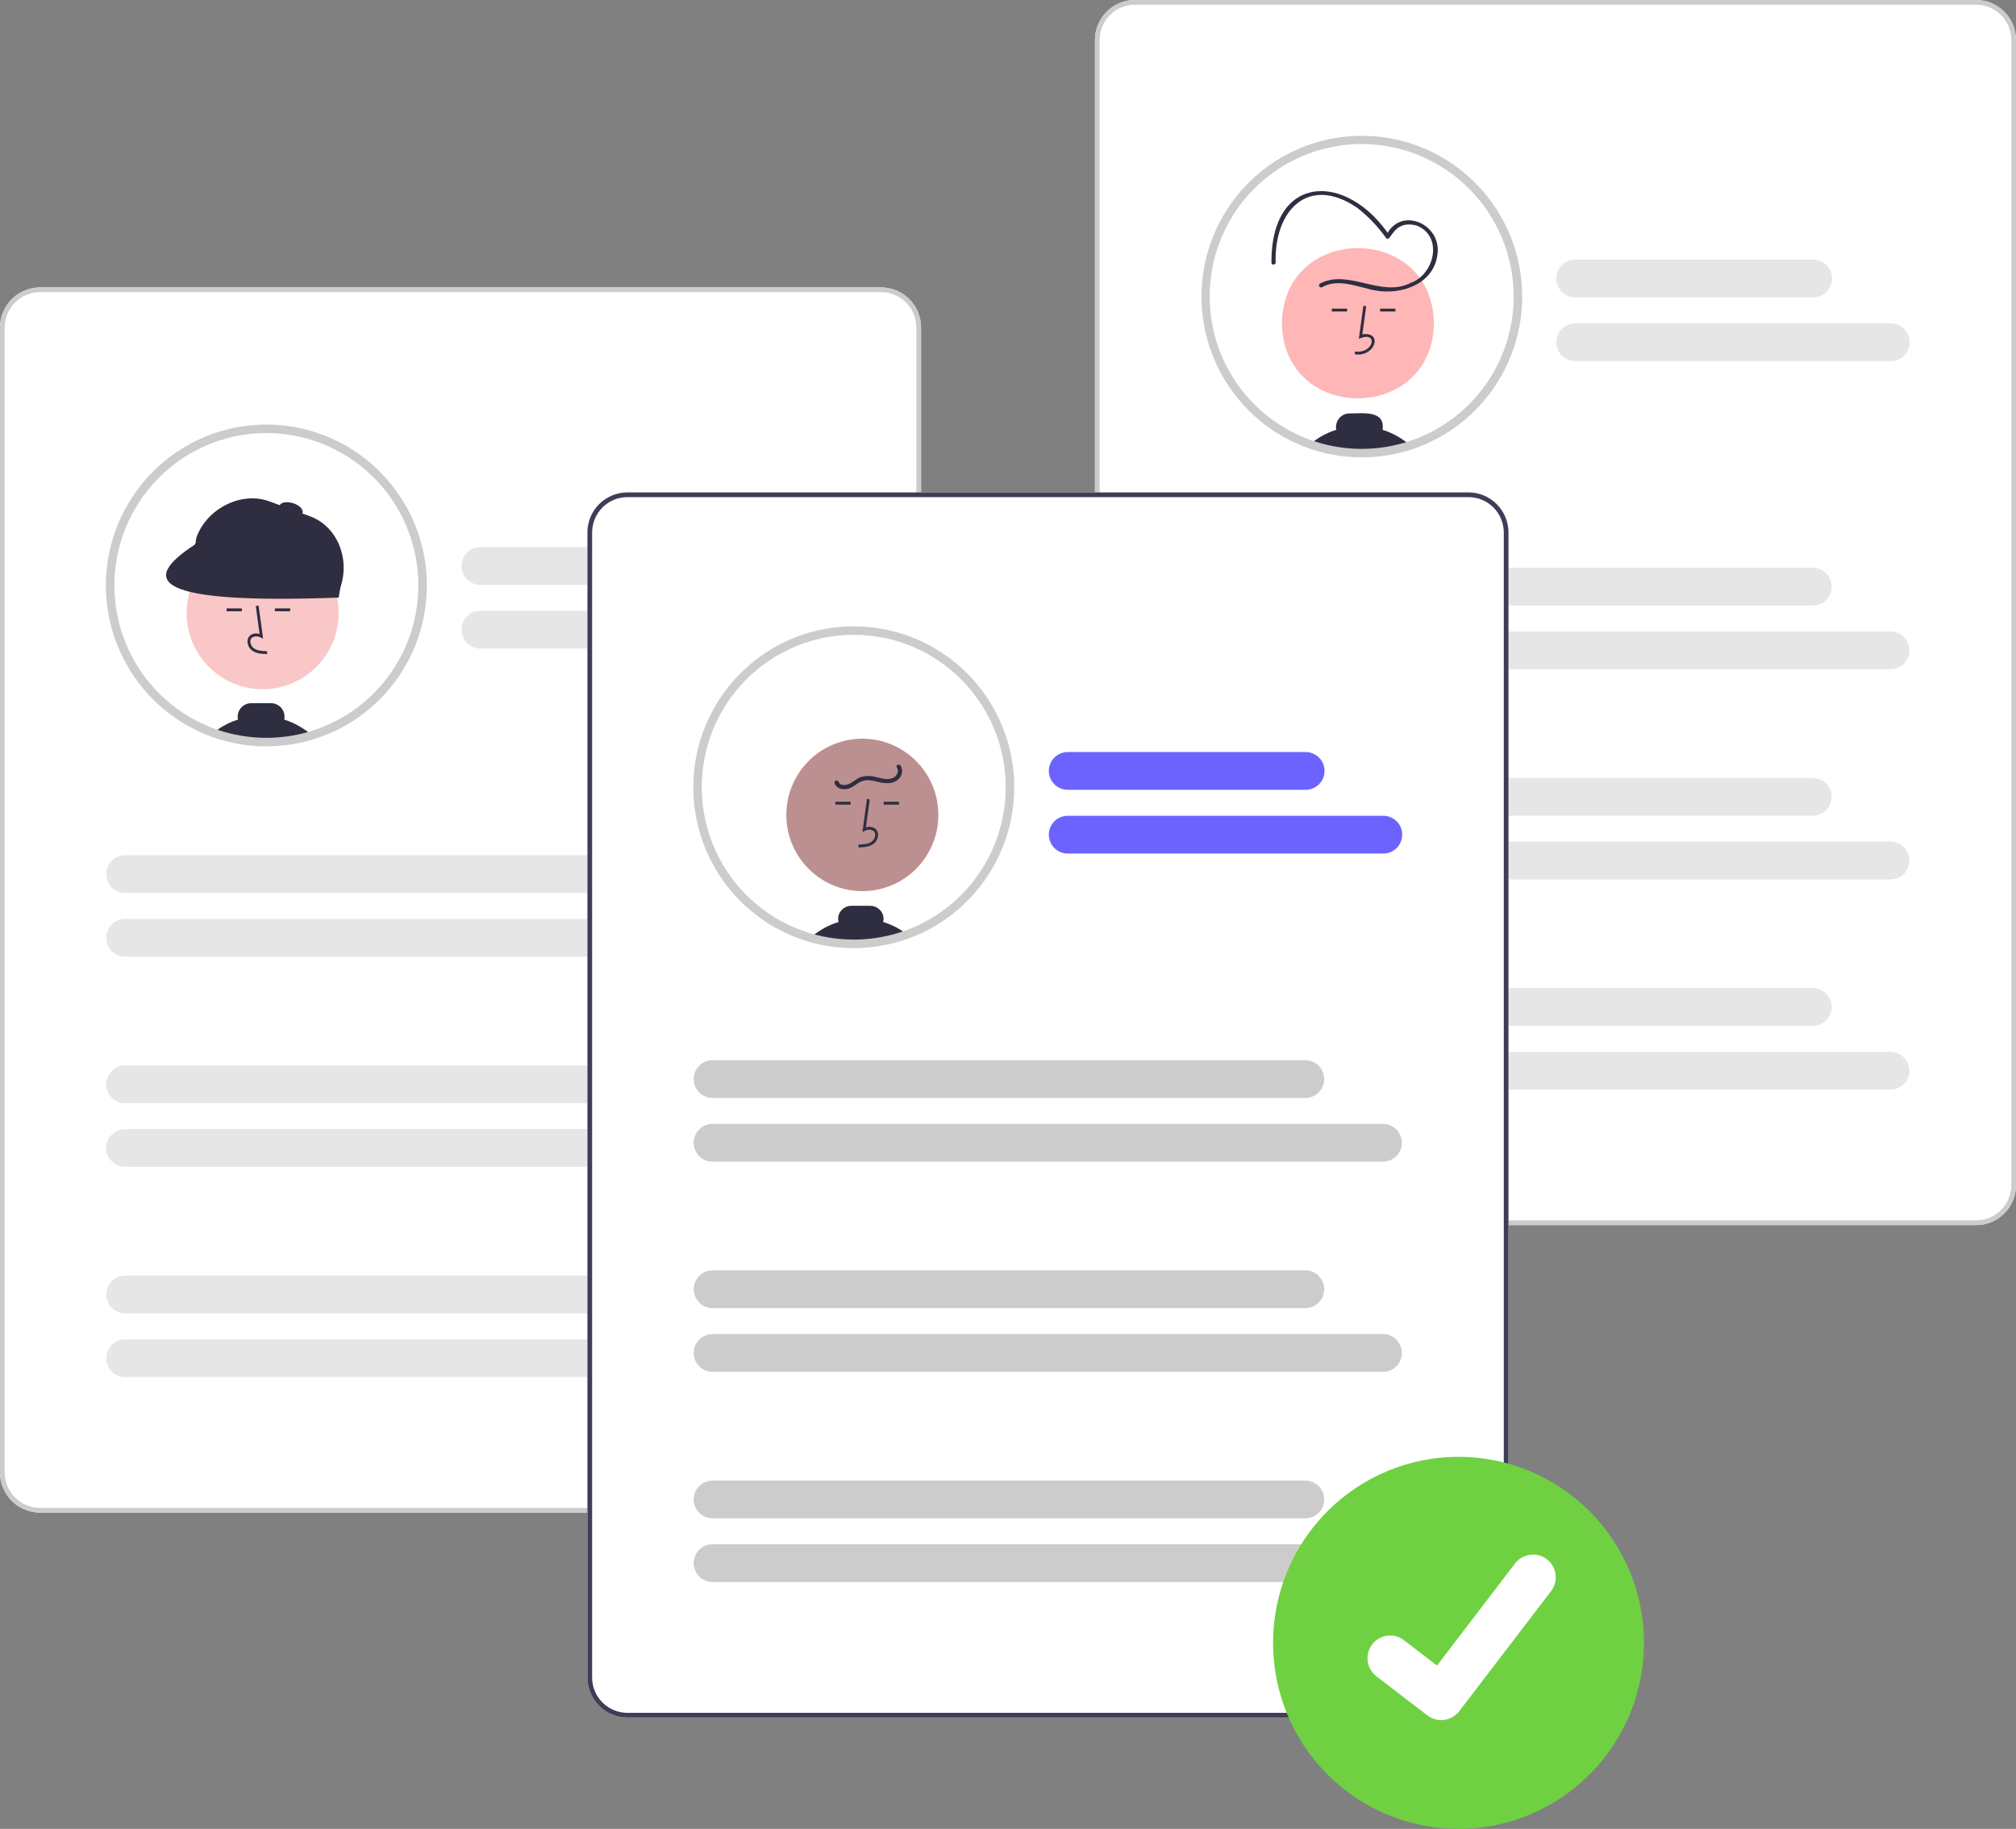 <svg width="140" height="127" viewBox="0 0 140 127" fill="none" xmlns="http://www.w3.org/2000/svg">
<rect x="0" y="0" width="140" height="127" fill="#808080" stroke="none"/>
<g clip-path="url(#clip0_385_3053)">
<path d="M61.189 105.035H2.774C2.038 105.035 1.333 104.741 0.813 104.22C0.293 103.698 0.001 102.991 0 102.254V22.741C0.001 22.004 0.293 21.297 0.813 20.776C1.333 20.254 2.038 19.961 2.774 19.96H61.189C61.924 19.961 62.629 20.254 63.149 20.776C63.669 21.297 63.962 22.004 63.963 22.741V102.254C63.962 102.991 63.669 103.698 63.149 104.22C62.629 104.741 61.924 105.035 61.189 105.035Z" fill="white"/>
<path d="M29.348 40.654C29.348 42.95 28.623 45.188 27.278 47.046C25.933 48.905 24.035 50.289 21.858 51C21.793 51.021 21.728 51.042 21.662 51.062C21.38 51.149 21.093 51.223 20.802 51.286C20.276 51.401 19.741 51.475 19.204 51.509C18.97 51.525 18.735 51.532 18.498 51.532C17.277 51.534 16.064 51.328 14.911 50.923C14.878 50.911 14.844 50.9 14.812 50.888C12.944 50.211 11.297 49.034 10.05 47.483C8.804 45.933 8.005 44.069 7.742 42.095C7.479 40.121 7.762 38.113 8.559 36.289C9.356 34.465 10.637 32.895 12.262 31.751C13.888 30.607 15.795 29.932 17.777 29.799C19.759 29.667 21.739 30.083 23.501 31.001C25.263 31.919 26.74 33.305 27.771 35.007C28.802 36.709 29.348 38.663 29.348 40.654V40.654Z" fill="white"/>
<path d="M18.238 47.861C21.154 47.861 23.517 45.491 23.517 42.568C23.517 39.645 21.154 37.275 18.238 37.275C15.323 37.275 12.96 39.645 12.96 42.568C12.96 45.491 15.323 47.861 18.238 47.861Z" fill="#F9C7C8"/>
<path d="M18.547 45.42L18.552 45.222C18.185 45.212 17.862 45.189 17.619 45.011C17.55 44.957 17.493 44.89 17.453 44.812C17.412 44.735 17.389 44.65 17.384 44.563C17.38 44.51 17.387 44.456 17.407 44.406C17.427 44.357 17.458 44.312 17.497 44.276C17.589 44.221 17.695 44.191 17.802 44.19C17.909 44.189 18.015 44.217 18.108 44.271L18.271 44.346L17.958 42.053L17.763 42.08L18.029 44.031C17.92 43.99 17.802 43.977 17.687 43.994C17.572 44.011 17.463 44.056 17.37 44.126C17.308 44.18 17.258 44.249 17.227 44.326C17.195 44.403 17.181 44.486 17.187 44.57C17.192 44.687 17.224 44.801 17.278 44.905C17.333 45.009 17.409 45.099 17.502 45.17C17.815 45.399 18.221 45.411 18.547 45.42Z" fill="#2F2E41"/>
<path d="M16.796 42.248H15.734V42.446H16.796V42.248Z" fill="#2F2E41"/>
<path d="M20.15 42.248H19.087V42.446H20.15V42.248Z" fill="#2F2E41"/>
<path d="M19.738 49.967C19.752 49.902 19.76 49.836 19.76 49.77C19.76 49.52 19.661 49.282 19.485 49.106C19.309 48.93 19.071 48.831 18.823 48.83H17.442C17.194 48.83 16.956 48.929 16.78 49.105C16.604 49.282 16.505 49.52 16.505 49.77C16.505 49.836 16.512 49.903 16.527 49.968C16.006 50.133 15.513 50.378 15.066 50.693C14.979 50.754 14.893 50.819 14.812 50.887C14.844 50.899 14.878 50.911 14.911 50.923C16.064 51.327 17.277 51.533 18.498 51.532C18.735 51.532 18.97 51.524 19.204 51.508C19.741 51.475 20.276 51.4 20.802 51.286C21.093 51.222 21.38 51.148 21.662 51.061C21.104 50.566 20.448 50.194 19.738 49.967Z" fill="#2F2E41"/>
<path d="M19.561 51.383C19.433 51.392 19.309 51.436 19.204 51.509C19.741 51.475 20.276 51.401 20.802 51.286L19.561 51.383Z" fill="#2F2E41"/>
<path d="M23.026 41.311L13.856 37.947C13.758 37.911 13.678 37.838 13.633 37.742C13.589 37.647 13.585 37.538 13.621 37.44L13.652 37.293C14.368 35.33 16.742 34.095 18.699 34.813L21.521 35.848C23.479 36.566 24.33 38.89 23.614 40.853L23.532 41.075C23.496 41.174 23.423 41.254 23.328 41.298C23.233 41.343 23.124 41.347 23.026 41.311Z" fill="#2F2E41"/>
<path d="M23.52 41.498C10.739 41.97 9.622 40.36 13.516 37.828L14.342 36.304L23.811 39.765L23.52 41.498Z" fill="#2F2E41"/>
<path d="M21.014 35.606C21.084 35.37 20.782 35.071 20.339 34.937C19.895 34.804 19.479 34.886 19.408 35.122C19.337 35.357 19.64 35.656 20.083 35.79C20.526 35.923 20.943 35.841 21.014 35.606Z" fill="#2F2E41"/>
<path d="M18.498 51.828C17.244 51.83 15.998 51.618 14.813 51.202L14.71 51.166C12.23 50.267 10.147 48.515 8.834 46.221C7.52 43.928 7.06 41.241 7.536 38.64C8.012 36.038 9.392 33.69 11.432 32.014C13.472 30.337 16.039 29.44 18.677 29.482C21.314 29.524 23.851 30.503 25.837 32.245C27.822 33.986 29.127 36.377 29.52 38.992C29.912 41.608 29.367 44.278 27.981 46.528C26.595 48.778 24.457 50.463 21.949 51.282C21.879 51.304 21.813 51.325 21.746 51.345C21.466 51.432 21.169 51.509 20.865 51.575C20.324 51.693 19.775 51.769 19.222 51.804C18.984 51.82 18.74 51.828 18.498 51.828ZM18.498 30.071C16.015 30.072 13.611 30.95 11.71 32.552C9.809 34.154 8.531 36.377 8.103 38.829C7.675 41.282 8.123 43.808 9.368 45.962C10.613 48.116 12.576 49.761 14.912 50.608L15.01 50.643C16.131 51.036 17.311 51.236 18.498 51.235C18.727 51.235 18.958 51.227 19.184 51.212C19.707 51.179 20.227 51.107 20.74 50.995C21.027 50.933 21.308 50.859 21.575 50.777C21.64 50.758 21.703 50.738 21.766 50.718C24.155 49.937 26.188 48.328 27.499 46.18C28.811 44.031 29.315 41.484 28.922 38.996C28.528 36.508 27.262 34.242 25.351 32.606C23.441 30.971 21.011 30.072 18.498 30.071Z" fill="#CCCCCC"/>
<path d="M61.189 105.035H2.774C2.038 105.035 1.333 104.741 0.813 104.22C0.293 103.698 0.001 102.991 0 102.254V22.741C0.001 22.004 0.293 21.297 0.813 20.776C1.333 20.254 2.038 19.961 2.774 19.96H61.189C61.924 19.961 62.629 20.254 63.149 20.776C63.669 21.297 63.962 22.004 63.963 22.741V102.254C63.962 102.991 63.669 103.698 63.149 104.22C62.629 104.741 61.924 105.035 61.189 105.035ZM2.774 20.287C2.125 20.288 1.503 20.547 1.044 21.007C0.585 21.467 0.327 22.091 0.326 22.741V102.254C0.327 102.905 0.585 103.528 1.044 103.989C1.503 104.449 2.125 104.707 2.774 104.708H61.189C61.838 104.707 62.46 104.449 62.919 103.989C63.377 103.528 63.636 102.905 63.636 102.254V22.741C63.636 22.091 63.377 21.467 62.919 21.007C62.46 20.547 61.838 20.288 61.189 20.287H2.774Z" fill="#CCCCCC"/>
<path d="M49.88 40.611H33.351C33.004 40.61 32.672 40.472 32.427 40.226C32.182 39.98 32.045 39.647 32.045 39.299C32.045 38.952 32.182 38.619 32.427 38.373C32.672 38.127 33.004 37.989 33.351 37.988H49.88C50.052 37.988 50.222 38.022 50.381 38.088C50.54 38.153 50.684 38.25 50.806 38.372C50.928 38.493 51.024 38.638 51.09 38.797C51.156 38.956 51.19 39.127 51.19 39.299C51.19 39.472 51.156 39.642 51.09 39.802C51.024 39.961 50.928 40.105 50.806 40.227C50.684 40.349 50.54 40.446 50.381 40.511C50.222 40.577 50.052 40.611 49.88 40.611Z" fill="#E6E6E6"/>
<path d="M55.275 45.036H33.351C33.004 45.036 32.672 44.898 32.427 44.652C32.182 44.406 32.045 44.073 32.045 43.725C32.045 43.378 32.182 43.044 32.427 42.799C32.672 42.553 33.004 42.414 33.351 42.414H55.275C55.621 42.414 55.953 42.553 56.198 42.799C56.443 43.044 56.581 43.378 56.581 43.725C56.581 44.073 56.443 44.406 56.198 44.652C55.953 44.898 55.621 45.036 55.275 45.036Z" fill="#E6E6E6"/>
<path d="M49.856 62.008H8.688C8.516 62.008 8.346 61.974 8.187 61.909C8.028 61.843 7.884 61.746 7.762 61.625C7.641 61.503 7.544 61.358 7.479 61.199C7.413 61.04 7.379 60.869 7.379 60.697C7.379 60.525 7.413 60.354 7.479 60.195C7.544 60.036 7.641 59.891 7.762 59.769C7.884 59.647 8.028 59.551 8.187 59.485C8.346 59.419 8.516 59.386 8.688 59.386H49.856C50.203 59.386 50.535 59.525 50.78 59.77C51.025 60.016 51.162 60.349 51.162 60.697C51.162 61.044 51.025 61.378 50.78 61.623C50.535 61.869 50.203 62.008 49.856 62.008Z" fill="#E6E6E6"/>
<path d="M55.25 66.434H8.688C8.516 66.434 8.346 66.4 8.187 66.335C8.028 66.269 7.884 66.172 7.762 66.05C7.641 65.929 7.544 65.784 7.479 65.625C7.413 65.466 7.379 65.295 7.379 65.123C7.379 64.95 7.413 64.78 7.479 64.621C7.544 64.461 7.641 64.317 7.762 64.195C7.884 64.073 8.028 63.977 8.187 63.911C8.346 63.845 8.516 63.811 8.688 63.812H55.25C55.422 63.811 55.593 63.845 55.751 63.911C55.91 63.977 56.054 64.073 56.176 64.195C56.298 64.317 56.394 64.461 56.46 64.621C56.526 64.78 56.56 64.95 56.56 65.123C56.56 65.295 56.526 65.466 56.46 65.625C56.394 65.784 56.298 65.929 56.176 66.05C56.054 66.172 55.91 66.269 55.751 66.335C55.593 66.4 55.422 66.434 55.25 66.434Z" fill="#E6E6E6"/>
<path d="M49.856 76.605H8.688C8.341 76.605 8.009 76.467 7.763 76.221C7.518 75.975 7.38 75.641 7.38 75.294C7.38 74.946 7.518 74.612 7.763 74.367C8.009 74.121 8.341 73.982 8.688 73.982H49.856C50.203 73.982 50.536 74.121 50.781 74.367C51.026 74.612 51.164 74.946 51.164 75.294C51.164 75.641 51.026 75.975 50.781 76.221C50.536 76.467 50.203 76.605 49.856 76.605Z" fill="#E6E6E6"/>
<path d="M55.25 81.03H8.688C8.341 81.03 8.009 80.891 7.763 80.645C7.518 80.4 7.38 80.066 7.38 79.718C7.38 79.371 7.518 79.037 7.763 78.791C8.009 78.545 8.341 78.407 8.688 78.407H55.25C55.597 78.407 55.93 78.545 56.175 78.791C56.42 79.037 56.558 79.371 56.558 79.718C56.558 80.066 56.42 80.4 56.175 80.645C55.93 80.891 55.597 81.03 55.25 81.03Z" fill="#E6E6E6"/>
<path d="M49.856 91.2H8.688C8.341 91.2 8.009 91.062 7.763 90.816C7.518 90.57 7.38 90.237 7.38 89.889C7.38 89.541 7.518 89.208 7.763 88.962C8.009 88.716 8.341 88.578 8.688 88.578H49.856C50.203 88.578 50.536 88.716 50.781 88.962C51.026 89.208 51.164 89.541 51.164 89.889C51.164 90.237 51.026 90.57 50.781 90.816C50.536 91.062 50.203 91.2 49.856 91.2Z" fill="#E6E6E6"/>
<path d="M55.25 95.625H8.688C8.341 95.625 8.009 95.487 7.763 95.241C7.518 94.995 7.38 94.662 7.38 94.314C7.38 93.966 7.518 93.633 7.763 93.387C8.009 93.141 8.341 93.003 8.688 93.003H55.25C55.597 93.003 55.93 93.141 56.175 93.387C56.42 93.633 56.558 93.966 56.558 94.314C56.558 94.662 56.42 94.995 56.175 95.241C55.93 95.487 55.597 95.625 55.25 95.625Z" fill="#E6E6E6"/>
<path d="M137.226 85.075L78.811 85.075C78.076 85.075 77.371 84.781 76.851 84.26C76.331 83.739 76.038 83.031 76.037 82.294L76.037 2.781C76.038 2.044 76.331 1.337 76.851 0.816C77.371 0.294 78.076 0.001 78.811 4.60328e-05L137.226 0C137.961 0.001 138.667 0.294 139.187 0.816C139.707 1.337 139.999 2.044 140 2.781L140 82.294C139.999 83.031 139.707 83.738 139.187 84.26C138.667 84.781 137.962 85.075 137.226 85.075Z" fill="white"/>
<path d="M137.226 85.075L78.811 85.075C78.076 85.075 77.371 84.781 76.851 84.26C76.331 83.739 76.038 83.031 76.037 82.294L76.037 2.781C76.038 2.044 76.331 1.337 76.851 0.816C77.371 0.294 78.076 0.001 78.811 4.60328e-05L137.226 0C137.961 0.001 138.667 0.294 139.187 0.816C139.707 1.337 139.999 2.044 140 2.781L140 82.294C139.999 83.031 139.707 83.738 139.187 84.26C138.667 84.781 137.962 85.075 137.226 85.075ZM78.811 0.327C78.162 0.328 77.54 0.587 77.081 1.047C76.622 1.507 76.364 2.131 76.364 2.781L76.364 82.294C76.364 82.945 76.623 83.569 77.081 84.029C77.54 84.489 78.162 84.748 78.811 84.748L137.226 84.748C137.875 84.747 138.497 84.489 138.956 84.029C139.415 83.569 139.673 82.945 139.674 82.294L139.674 2.781C139.673 2.131 139.415 1.507 138.956 1.047C138.497 0.587 137.875 0.328 137.226 0.327L78.811 0.327Z" fill="#CCCCCC"/>
<path d="M105.413 20.585C105.413 22.736 104.776 24.839 103.584 26.628C102.392 28.417 100.698 29.812 98.715 30.635C96.733 31.458 94.551 31.674 92.447 31.254C90.342 30.834 88.409 29.798 86.891 28.277C85.374 26.756 84.341 24.817 83.922 22.707C83.504 20.597 83.718 18.409 84.54 16.422C85.361 14.434 86.751 12.735 88.536 11.539C90.32 10.344 92.417 9.706 94.563 9.706C97.441 9.707 100.2 10.853 102.234 12.893C104.269 14.933 105.412 17.7 105.413 20.585Z" fill="white"/>
<path d="M99.578 22.446C99.459 29.404 89.138 29.402 89.02 22.446C89.139 15.489 99.46 15.49 99.578 22.446Z" fill="#FFB6B6"/>
<path d="M94.09 24.606L94.084 24.409C95.444 24.591 95.736 22.901 94.365 23.533L94.678 21.239L94.874 21.266L94.607 23.217C96.051 23.002 95.517 24.804 94.09 24.606Z" fill="#2F2E41"/>
<path d="M96.903 21.434H95.84V21.631H96.903V21.434Z" fill="#2F2E41"/>
<path d="M93.549 21.434H92.487V21.631H93.549V21.434Z" fill="#2F2E41"/>
<path d="M96.01 29.846C96.217 28.445 94.581 28.722 93.715 28.708C93.575 28.708 93.438 28.74 93.312 28.801C93.186 28.861 93.075 28.949 92.987 29.058C92.9 29.167 92.837 29.294 92.805 29.43C92.772 29.567 92.771 29.708 92.8 29.845C92.129 30.053 91.509 30.396 90.976 30.854C93.221 31.639 95.661 31.666 97.923 30.931C97.371 30.435 96.719 30.064 96.01 29.846Z" fill="#2F2E41"/>
<path d="M91.817 19.943C92.795 19.376 93.982 19.811 94.992 20.049C96.909 20.64 99.598 19.9 99.831 17.61C100.074 15.48 97.168 14.293 96.239 16.413L96.51 16.377C93.498 11.889 88.259 12.059 88.293 18.23C88.282 18.42 88.578 18.42 88.589 18.23C88.478 14.594 90.878 12.108 94.271 14.445C95.028 15.04 95.697 15.741 96.254 16.527C96.608 16.924 96.684 15.214 98.376 15.662C100.237 16.385 99.629 19.057 97.966 19.644C95.91 20.697 93.684 18.655 91.668 19.687C91.635 19.707 91.612 19.74 91.603 19.777C91.594 19.814 91.6 19.854 91.619 19.887C91.638 19.92 91.67 19.945 91.707 19.955C91.744 19.966 91.783 19.961 91.817 19.943Z" fill="#2F2E41"/>
<path d="M94.563 31.76C91.761 31.758 89.063 30.697 87.007 28.788C84.951 26.88 83.688 24.264 83.47 21.464C83.252 18.663 84.095 15.883 85.831 13.677C87.566 11.472 90.067 10.004 92.835 9.566C95.602 9.127 98.433 9.751 100.762 11.312C103.091 12.874 104.748 15.258 105.401 17.99C106.055 20.722 105.657 23.6 104.288 26.051C102.919 28.502 100.679 30.346 98.014 31.214C96.9 31.577 95.735 31.762 94.563 31.76ZM94.563 10.003C92.475 10.003 90.434 10.623 88.698 11.786C86.962 12.949 85.609 14.602 84.81 16.536C84.011 18.47 83.802 20.598 84.209 22.651C84.616 24.704 85.622 26.59 87.098 28.07C88.574 29.55 90.455 30.558 92.503 30.967C94.55 31.375 96.673 31.165 98.602 30.364C100.53 29.563 102.179 28.206 103.338 26.465C104.498 24.725 105.117 22.678 105.117 20.585C105.113 17.78 104.001 15.09 102.022 13.106C100.044 11.122 97.361 10.007 94.563 10.003Z" fill="#CCCCCC"/>
<path d="M125.918 20.652L109.388 20.652C109.041 20.652 108.709 20.514 108.464 20.268C108.218 20.022 108.081 19.688 108.081 19.34C108.081 18.993 108.218 18.659 108.464 18.413C108.709 18.167 109.041 18.029 109.388 18.029L125.918 18.029C126.264 18.029 126.597 18.167 126.842 18.413C127.088 18.659 127.225 18.993 127.225 19.34C127.225 19.688 127.088 20.022 126.842 20.268C126.597 20.514 126.264 20.652 125.918 20.652Z" fill="#E6E6E6"/>
<path d="M131.312 25.076L109.388 25.076C109.216 25.077 109.046 25.043 108.887 24.977C108.728 24.911 108.584 24.815 108.462 24.693C108.341 24.571 108.244 24.427 108.179 24.267C108.113 24.108 108.079 23.938 108.079 23.765C108.079 23.593 108.113 23.422 108.179 23.263C108.244 23.104 108.341 22.959 108.462 22.838C108.584 22.716 108.728 22.619 108.887 22.553C109.046 22.488 109.216 22.454 109.388 22.454L131.312 22.454C131.658 22.454 131.991 22.592 132.236 22.838C132.482 23.084 132.619 23.418 132.619 23.765C132.619 24.113 132.482 24.447 132.236 24.692C131.991 24.938 131.658 25.076 131.312 25.076Z" fill="#E6E6E6"/>
<path d="M125.894 42.048L84.726 42.048C84.379 42.048 84.047 41.909 83.802 41.663C83.557 41.418 83.42 41.084 83.42 40.737C83.42 40.389 83.557 40.056 83.802 39.81C84.047 39.565 84.379 39.426 84.726 39.426L125.894 39.426C126.241 39.426 126.573 39.564 126.818 39.81C127.064 40.056 127.201 40.389 127.201 40.737C127.201 41.085 127.064 41.418 126.818 41.664C126.573 41.91 126.241 42.048 125.894 42.048Z" fill="#E6E6E6"/>
<path d="M131.288 46.474L84.725 46.474C84.554 46.474 84.383 46.44 84.225 46.375C84.066 46.309 83.921 46.212 83.8 46.09C83.678 45.969 83.582 45.824 83.516 45.665C83.45 45.506 83.416 45.335 83.416 45.163C83.416 44.99 83.45 44.82 83.516 44.661C83.582 44.501 83.678 44.357 83.8 44.235C83.921 44.113 84.066 44.017 84.225 43.951C84.383 43.885 84.554 43.851 84.725 43.852L131.288 43.852C131.635 43.852 131.967 43.99 132.212 44.236C132.458 44.481 132.595 44.815 132.595 45.163C132.595 45.511 132.458 45.844 132.212 46.09C131.967 46.336 131.635 46.474 131.288 46.474Z" fill="#E6E6E6"/>
<path d="M125.893 56.645L84.725 56.645C84.379 56.644 84.047 56.506 83.802 56.26C83.557 56.014 83.419 55.681 83.419 55.334C83.419 54.986 83.557 54.653 83.802 54.407C84.047 54.161 84.379 54.023 84.725 54.023L125.893 54.023C126.24 54.023 126.573 54.161 126.818 54.407C127.063 54.652 127.201 54.986 127.201 55.334C127.201 55.681 127.063 56.015 126.818 56.261C126.573 56.507 126.24 56.645 125.893 56.645Z" fill="#E6E6E6"/>
<path d="M131.288 61.07L84.726 61.07C84.554 61.07 84.384 61.036 84.225 60.97C84.066 60.904 83.922 60.808 83.8 60.686C83.678 60.564 83.582 60.42 83.516 60.261C83.45 60.101 83.416 59.931 83.416 59.758C83.416 59.586 83.45 59.416 83.516 59.256C83.582 59.097 83.678 58.953 83.8 58.831C83.922 58.709 84.066 58.612 84.225 58.547C84.384 58.481 84.554 58.447 84.726 58.447L131.288 58.447C131.635 58.447 131.967 58.585 132.213 58.831C132.458 59.077 132.596 59.411 132.596 59.758C132.596 60.106 132.458 60.44 132.213 60.686C131.967 60.931 131.635 61.07 131.288 61.07Z" fill="#E6E6E6"/>
<path d="M125.894 71.24L84.726 71.24C84.379 71.24 84.046 71.102 83.801 70.856C83.556 70.611 83.418 70.277 83.418 69.929C83.418 69.582 83.556 69.248 83.801 69.002C84.046 68.756 84.379 68.618 84.726 68.618L125.894 68.618C126.241 68.618 126.573 68.756 126.818 69.002C127.064 69.248 127.201 69.582 127.201 69.929C127.201 70.277 127.064 70.611 126.818 70.856C126.573 71.102 126.241 71.24 125.894 71.24Z" fill="#E6E6E6"/>
<path d="M131.288 75.665L84.726 75.665C84.379 75.665 84.046 75.527 83.801 75.281C83.556 75.035 83.418 74.702 83.418 74.354C83.418 74.006 83.556 73.673 83.801 73.427C84.046 73.181 84.379 73.043 84.726 73.043L131.288 73.043C131.635 73.043 131.967 73.181 132.212 73.427C132.458 73.673 132.595 74.006 132.595 74.354C132.595 74.702 132.458 75.035 132.212 75.281C131.967 75.527 131.635 75.665 131.288 75.665Z" fill="#E6E6E6"/>
<path d="M101.981 119.269H43.566C42.831 119.268 42.126 118.975 41.606 118.453C41.086 117.932 40.793 117.225 40.793 116.487V36.975C40.793 36.237 41.086 35.53 41.606 35.009C42.126 34.487 42.831 34.194 43.566 34.193H101.981C102.717 34.194 103.422 34.487 103.942 35.009C104.462 35.53 104.754 36.237 104.755 36.975V116.487C104.754 117.225 104.462 117.932 103.942 118.453C103.422 118.975 102.717 119.268 101.981 119.269Z" fill="white"/>
<path d="M48.438 54.664C48.437 56.096 48.717 57.514 49.265 58.836C49.812 60.158 50.615 61.359 51.628 62.369C51.713 62.453 51.8 62.537 51.888 62.619C52.416 63.114 52.993 63.555 53.61 63.935C53.728 64.008 53.846 64.079 53.968 64.147C54.591 64.499 55.248 64.788 55.928 65.01C56.046 65.049 56.165 65.085 56.285 65.119C58.448 65.741 60.75 65.676 62.875 64.933C62.916 64.918 62.958 64.903 62.998 64.888C64.864 64.208 66.507 63.028 67.75 61.475C68.993 59.923 69.787 58.059 70.046 56.086C70.306 54.113 70.02 52.106 69.221 50.284C68.422 48.462 67.139 46.895 65.513 45.753C63.888 44.612 61.98 43.939 60 43.809C58.019 43.678 56.04 44.095 54.28 45.014C52.519 45.933 51.043 47.318 50.013 49.02C48.983 50.721 48.438 52.673 48.438 54.664Z" fill="white"/>
<path d="M59.886 61.882C62.801 61.882 65.165 59.512 65.165 56.589C65.165 53.666 62.801 51.296 59.886 51.296C56.971 51.296 54.607 53.666 54.607 56.589C54.607 59.512 56.971 61.882 59.886 61.882Z" fill="#BC9090"/>
<path d="M59.616 58.847L59.611 58.65C59.978 58.639 60.301 58.616 60.544 58.438C60.613 58.385 60.67 58.317 60.71 58.24C60.751 58.163 60.774 58.078 60.779 57.99C60.783 57.937 60.775 57.884 60.756 57.834C60.736 57.784 60.705 57.74 60.665 57.704C60.574 57.648 60.468 57.618 60.361 57.617C60.254 57.617 60.148 57.645 60.055 57.699L59.892 57.774L60.205 55.48L60.4 55.507L60.134 57.458C60.243 57.418 60.36 57.405 60.475 57.422C60.59 57.438 60.7 57.483 60.793 57.553C60.855 57.608 60.905 57.677 60.936 57.754C60.968 57.831 60.982 57.914 60.976 57.998C60.971 58.115 60.939 58.229 60.885 58.333C60.83 58.437 60.754 58.527 60.661 58.598C60.348 58.827 59.942 58.838 59.616 58.847Z" fill="#2F2E41"/>
<path d="M62.429 55.675H61.367V55.873H62.429V55.675Z" fill="#2F2E41"/>
<path d="M59.075 55.675H58.013V55.873H59.075V55.675Z" fill="#2F2E41"/>
<path d="M56.285 65.119C58.448 65.741 60.75 65.676 62.875 64.933C62.917 64.918 62.958 64.903 62.998 64.888C62.498 64.501 61.931 64.207 61.327 64.022C61.369 63.87 61.369 63.709 61.325 63.557C61.265 63.365 61.145 63.197 60.982 63.079C60.819 62.96 60.623 62.898 60.422 62.901H59.136C58.935 62.898 58.739 62.96 58.577 63.078C58.415 63.197 58.295 63.364 58.236 63.556C58.191 63.708 58.191 63.87 58.234 64.022C57.701 64.186 57.197 64.433 56.742 64.755C56.651 64.819 56.562 64.886 56.476 64.957C56.411 65.009 56.347 65.063 56.285 65.119Z" fill="#2F2E41"/>
<path d="M62.538 53.16C62.625 53.303 62.662 53.472 62.641 53.639C62.62 53.806 62.543 53.961 62.423 54.078C62.137 54.399 61.68 54.419 61.283 54.36C60.838 54.293 60.365 54.084 59.915 54.225C59.531 54.345 59.256 54.694 58.857 54.782C58.503 54.86 58.08 54.757 57.956 54.379C57.896 54.197 58.182 54.119 58.241 54.3C58.322 54.544 58.668 54.539 58.867 54.472C59.185 54.363 59.43 54.099 59.743 53.972C60.116 53.857 60.515 53.858 60.888 53.976C61.241 54.056 61.649 54.174 62.001 54.025C62.262 53.914 62.47 53.566 62.282 53.31C62.169 53.155 62.426 53.007 62.538 53.16V53.16Z" fill="#2F2E41"/>
<path d="M59.288 65.839C58.244 65.84 57.206 65.693 56.203 65.404C56.085 65.371 55.961 65.333 55.837 65.292C55.138 65.064 54.463 64.767 53.823 64.405C53.703 64.338 53.582 64.266 53.454 64.188C52.821 63.797 52.229 63.344 51.685 62.835C51.596 62.752 51.507 62.666 51.42 62.58C49.712 60.872 48.602 58.654 48.258 56.26C47.914 53.866 48.354 51.425 49.512 49.303C50.67 47.181 52.484 45.493 54.68 44.492C56.877 43.492 59.338 43.233 61.693 43.755C64.049 44.277 66.172 45.551 67.744 47.387C69.315 49.222 70.251 51.519 70.409 53.932C70.568 56.346 69.941 58.746 68.623 60.772C67.305 62.798 65.367 64.34 63.1 65.167C63.059 65.182 63.017 65.197 62.975 65.212C61.79 65.628 60.543 65.84 59.288 65.839ZM59.288 44.082C57.199 44.082 55.157 44.703 53.421 45.868C51.685 47.032 50.332 48.687 49.535 50.622C48.737 52.558 48.53 54.687 48.94 56.741C49.349 58.794 50.358 60.68 51.837 62.158C51.919 62.239 52.004 62.322 52.089 62.402C52.604 62.883 53.165 63.312 53.765 63.682C53.886 63.757 53.999 63.824 54.112 63.888C54.719 64.23 55.358 64.512 56.02 64.728C56.137 64.766 56.253 64.802 56.365 64.833C58.469 65.439 60.71 65.376 62.777 64.653L62.897 64.61C65.229 63.759 67.187 62.111 68.427 59.956C69.668 57.802 70.112 55.278 69.681 52.828C69.251 50.377 67.973 48.158 66.072 46.558C64.171 44.959 61.769 44.082 59.288 44.082L59.288 44.082Z" fill="#CCCCCC"/>
<path d="M101.981 119.269H43.566C42.831 119.268 42.126 118.975 41.606 118.453C41.086 117.932 40.793 117.225 40.793 116.487V36.975C40.793 36.237 41.086 35.53 41.606 35.009C42.126 34.487 42.831 34.194 43.566 34.193H101.981C102.717 34.194 103.422 34.487 103.942 35.009C104.462 35.53 104.754 36.237 104.755 36.975V116.487C104.754 117.225 104.462 117.932 103.942 118.453C103.422 118.975 102.717 119.268 101.981 119.269ZM43.566 34.521C42.918 34.521 42.295 34.78 41.837 35.24C41.378 35.7 41.12 36.324 41.119 36.975V116.487C41.12 117.138 41.378 117.762 41.837 118.222C42.295 118.682 42.918 118.941 43.566 118.942H101.981C102.63 118.941 103.252 118.682 103.711 118.222C104.17 117.762 104.428 117.138 104.429 116.487V36.975C104.428 36.324 104.17 35.7 103.711 35.24C103.252 34.78 102.63 34.521 101.981 34.521H43.566Z" fill="#3F3D56"/>
<path d="M90.673 54.845H74.144C73.797 54.845 73.464 54.707 73.219 54.461C72.974 54.215 72.836 53.882 72.836 53.534C72.836 53.186 72.974 52.853 73.219 52.607C73.464 52.361 73.797 52.223 74.144 52.223H90.673C91.02 52.223 91.352 52.361 91.597 52.607C91.843 52.853 91.981 53.186 91.981 53.534C91.981 53.882 91.843 54.215 91.597 54.461C91.352 54.707 91.02 54.845 90.673 54.845Z" fill="#6C63FF"/>
<path d="M96.067 59.27H74.144C73.797 59.27 73.464 59.132 73.219 58.886C72.974 58.64 72.836 58.306 72.836 57.959C72.836 57.611 72.974 57.277 73.219 57.032C73.464 56.786 73.797 56.648 74.144 56.648H96.067C96.414 56.648 96.746 56.786 96.992 57.032C97.237 57.277 97.375 57.611 97.375 57.959C97.375 58.306 97.237 58.64 96.992 58.886C96.746 59.132 96.414 59.27 96.067 59.27Z" fill="#6C63FF"/>
<path d="M90.649 76.242H49.481C49.134 76.242 48.801 76.104 48.556 75.858C48.311 75.612 48.173 75.279 48.173 74.931C48.173 74.584 48.311 74.25 48.556 74.004C48.801 73.758 49.134 73.62 49.481 73.62H90.649C90.996 73.62 91.328 73.758 91.573 74.004C91.819 74.25 91.957 74.584 91.957 74.931C91.957 75.279 91.819 75.612 91.573 75.858C91.328 76.104 90.996 76.242 90.649 76.242Z" fill="#CCCCCC"/>
<path d="M96.043 80.667H49.481C49.134 80.667 48.801 80.529 48.556 80.283C48.311 80.037 48.173 79.704 48.173 79.356C48.173 79.008 48.311 78.675 48.556 78.429C48.801 78.183 49.134 78.045 49.481 78.045H96.043C96.39 78.045 96.722 78.183 96.968 78.429C97.213 78.675 97.351 79.008 97.351 79.356C97.351 79.704 97.213 80.037 96.968 80.283C96.722 80.529 96.39 80.667 96.043 80.667Z" fill="#CCCCCC"/>
<path d="M90.649 90.838H49.481C49.134 90.838 48.802 90.699 48.557 90.454C48.312 90.208 48.175 89.874 48.175 89.527C48.175 89.18 48.312 88.846 48.557 88.6C48.802 88.355 49.134 88.216 49.481 88.216H90.649C90.996 88.216 91.328 88.354 91.574 88.6C91.819 88.846 91.957 89.179 91.957 89.527C91.957 89.875 91.819 90.208 91.574 90.454C91.328 90.7 90.996 90.838 90.649 90.838Z" fill="#CCCCCC"/>
<path d="M96.043 95.263H49.481C49.134 95.263 48.802 95.124 48.557 94.878C48.312 94.632 48.175 94.299 48.175 93.952C48.175 93.604 48.312 93.271 48.557 93.025C48.802 92.779 49.134 92.641 49.481 92.641H96.043C96.39 92.641 96.722 92.779 96.968 93.025C97.213 93.27 97.351 93.604 97.351 93.952C97.351 94.299 97.213 94.633 96.968 94.879C96.722 95.125 96.39 95.263 96.043 95.263Z" fill="#CCCCCC"/>
<path d="M90.649 105.434H49.481C49.134 105.434 48.801 105.296 48.556 105.05C48.311 104.804 48.173 104.47 48.173 104.123C48.173 103.775 48.311 103.441 48.556 103.196C48.801 102.95 49.134 102.812 49.481 102.812H90.649C90.996 102.812 91.328 102.95 91.573 103.196C91.819 103.441 91.957 103.775 91.957 104.123C91.957 104.47 91.819 104.804 91.573 105.05C91.328 105.296 90.996 105.434 90.649 105.434Z" fill="#CCCCCC"/>
<path d="M96.043 109.86H49.481C49.134 109.86 48.801 109.721 48.556 109.476C48.311 109.23 48.173 108.896 48.173 108.548C48.173 108.201 48.311 107.867 48.556 107.621C48.801 107.375 49.134 107.237 49.481 107.237H96.043C96.39 107.237 96.722 107.375 96.968 107.621C97.213 107.867 97.351 108.201 97.351 108.548C97.351 108.896 97.213 109.23 96.968 109.476C96.722 109.721 96.39 109.86 96.043 109.86Z" fill="#CCCCCC"/>
<path d="M101.304 101.163C99.611 101.161 97.934 101.494 96.369 102.142C94.804 102.791 93.382 103.742 92.184 104.942C90.986 106.141 90.036 107.566 89.388 109.134C88.739 110.703 88.406 112.384 88.406 114.081C88.406 115.779 88.739 117.46 89.388 119.028C90.036 120.597 90.986 122.021 92.184 123.221C93.382 124.421 94.804 125.372 96.369 126.02C97.934 126.669 99.611 127.002 101.304 127H101.304C104.717 126.994 107.988 125.63 110.399 123.208C112.811 120.786 114.165 117.504 114.165 114.081C114.165 110.659 112.811 107.377 110.399 104.955C107.988 102.533 104.717 101.169 101.304 101.163Z" fill="#6FD141"/>
<path d="M100.081 119.447C99.742 119.447 99.412 119.337 99.14 119.133L99.123 119.121L95.58 116.403C95.249 116.148 95.033 115.772 94.978 115.357C94.924 114.942 95.036 114.523 95.29 114.191C95.544 113.859 95.919 113.641 96.332 113.586C96.746 113.531 97.165 113.643 97.496 113.897L99.791 115.662L105.214 108.568C105.34 108.404 105.497 108.266 105.676 108.162C105.855 108.058 106.052 107.991 106.257 107.964C106.462 107.937 106.67 107.95 106.87 108.004C107.07 108.057 107.257 108.15 107.421 108.276L107.421 108.276L107.421 108.276L107.388 108.323L107.422 108.276C107.753 108.531 107.97 108.907 108.024 109.322C108.079 109.737 107.967 110.157 107.713 110.489L101.335 118.829C101.187 119.021 100.997 119.177 100.78 119.284C100.563 119.391 100.324 119.446 100.082 119.445L100.081 119.447Z" fill="white"/>
</g>
<defs>
<clipPath id="clip0_385_3053">
<rect width="140" height="127" fill="white"/>
</clipPath>
</defs>
</svg>
